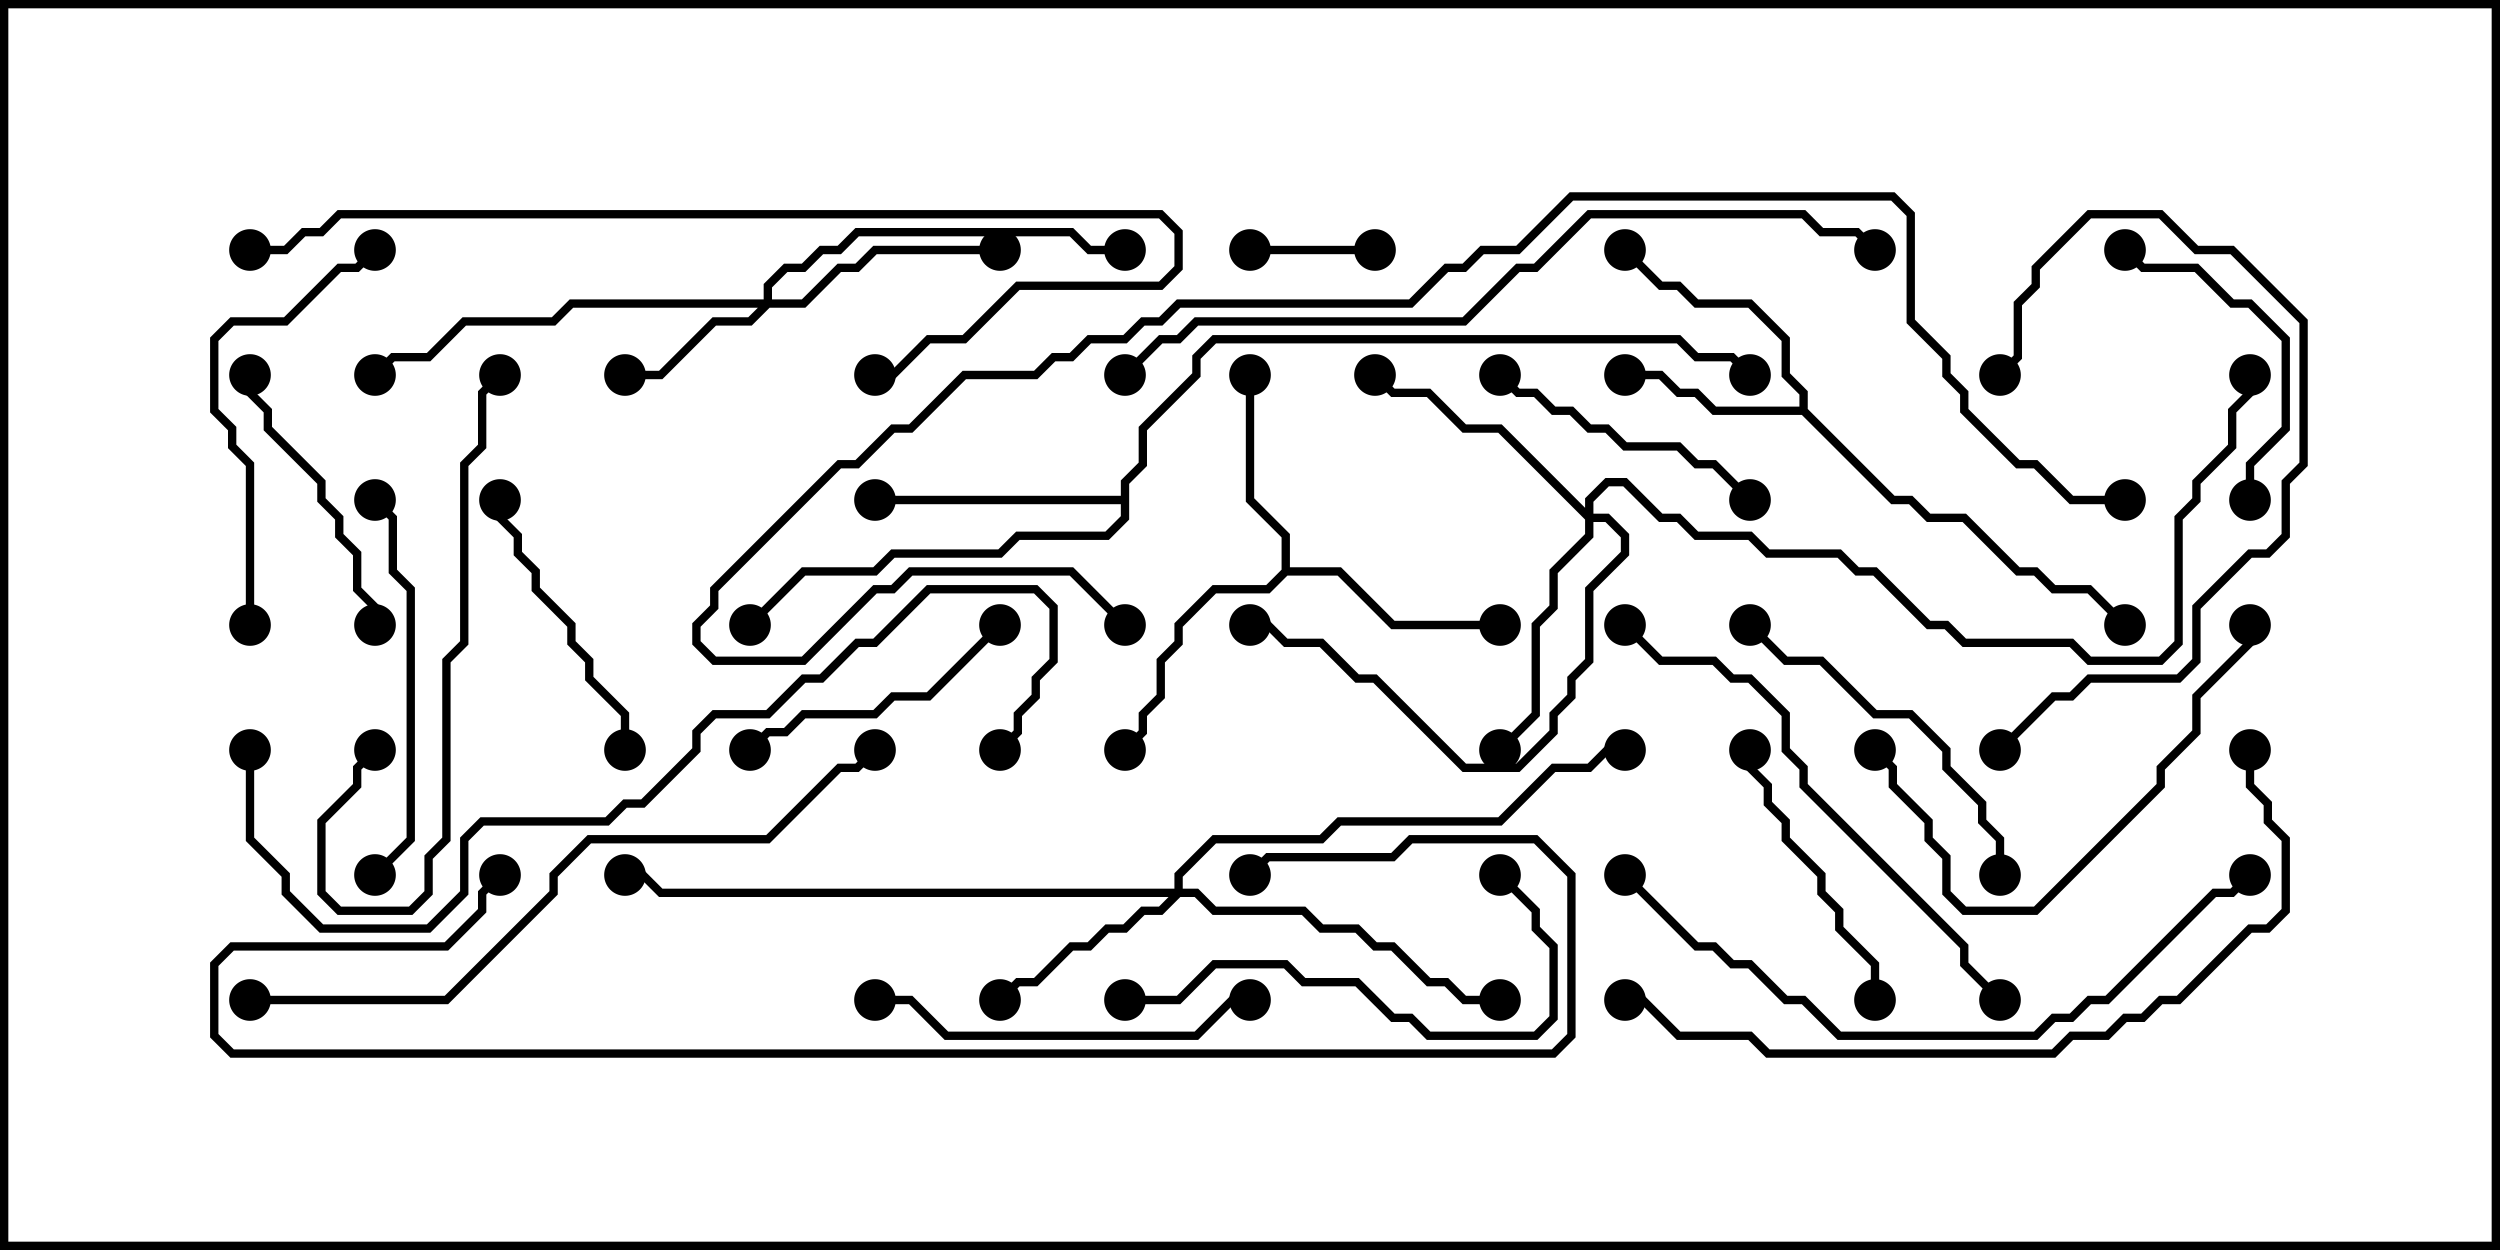 <svg version="1.1" width="30" height="15" xmlns="http://www.w3.org/2000/svg"><path d="M21.593,4.879L21.593,4.735L21.379,4.521L21.379,4.092L20.979,3.693L20.336,3.693L20.122,3.479L19.908,3.479L19.465,3.035L19.535,2.965L19.949,3.379L20.164,3.379L20.378,3.593L21.021,3.593L21.479,4.051L21.479,4.479L21.693,4.694L21.693,4.908L22.735,5.95L22.949,5.95L23.164,6.164L23.592,6.164L24.235,6.807L24.449,6.807L24.664,7.021L25.092,7.021L25.535,7.465L25.465,7.535L25.051,7.121L24.622,7.121L24.408,6.907L24.194,6.907L23.551,6.264L23.122,6.264L22.908,6.05L22.694,6.05L21.622,4.979L20.551,4.979L20.336,4.764L20.122,4.764L19.908,4.55L19.5,4.55L19.5,4.45L19.949,4.45L20.164,4.664L20.378,4.664L20.592,4.879z" stroke="none"/><path d="M15.379,6.836L15.379,6.449L14.95,6.021L14.95,4.5L15.05,4.5L15.05,5.979L15.479,6.408L15.479,6.807L16.092,6.807L16.735,7.45L18,7.45L18,7.55L16.694,7.55L16.051,6.907L15.449,6.907L15.235,7.121L14.592,7.121L14.193,7.521L14.193,7.735L13.979,7.949L13.979,8.378L13.764,8.592L13.764,8.806L13.535,9.035L13.465,8.965L13.664,8.765L13.664,8.551L13.879,8.336L13.879,7.908L14.093,7.694L14.093,7.479L14.551,7.021L15.194,7.021z" stroke="none"/><path d="M13.45,5.95L13.45,5.765L13.664,5.551L13.664,5.122L14.307,4.479L14.307,4.265L14.551,4.021L20.164,4.021L20.378,4.236L20.806,4.236L21.035,4.465L20.965,4.535L20.765,4.336L20.336,4.336L20.122,4.121L14.592,4.121L14.407,4.306L14.407,4.521L13.764,5.164L13.764,5.592L13.55,5.806L13.55,6.235L13.306,6.479L12.235,6.479L12.021,6.693L10.735,6.693L10.521,6.907L9.664,6.907L9.035,7.535L8.965,7.465L9.622,6.807L10.479,6.807L10.694,6.593L11.979,6.593L12.194,6.379L13.265,6.379L13.45,6.194L13.45,6.05L10.5,6.05L10.5,5.95z" stroke="none"/><path d="M9.164,3.593L9.164,3.408L9.408,3.164L9.622,3.164L9.836,2.95L10.051,2.95L10.265,2.736L12.878,2.736L13.092,2.95L13.5,2.95L13.5,3.05L13.051,3.05L12.836,2.836L10.306,2.836L10.092,3.05L9.878,3.05L9.664,3.264L9.449,3.264L9.264,3.449L9.264,3.593L9.622,3.593L10.051,3.164L10.265,3.164L10.479,2.95L12,2.95L12,3.05L10.521,3.05L10.306,3.264L10.092,3.264L9.664,3.693L9.235,3.693L9.021,3.907L8.592,3.907L7.949,4.55L7.5,4.55L7.5,4.45L7.908,4.45L8.551,3.807L8.979,3.807L9.094,3.693L6.878,3.693L6.664,3.907L5.592,3.907L5.164,4.336L4.735,4.336L4.535,4.535L4.465,4.465L4.694,4.236L5.122,4.236L5.551,3.807L6.622,3.807L6.836,3.593z" stroke="none"/><path d="M14.093,10.664L14.093,10.479L14.551,10.021L15.836,10.021L16.051,9.807L17.979,9.807L18.622,9.164L19.051,9.164L19.265,8.95L19.5,8.95L19.5,9.05L19.306,9.05L19.092,9.264L18.664,9.264L18.021,9.907L16.092,9.907L15.878,10.121L14.592,10.121L14.193,10.521L14.193,10.664L14.378,10.664L14.592,10.879L15.664,10.879L15.878,11.093L16.306,11.093L16.521,11.307L16.735,11.307L17.164,11.736L17.378,11.736L17.592,11.95L18,11.95L18,12.05L17.551,12.05L17.336,11.836L17.122,11.836L16.694,11.407L16.479,11.407L16.265,11.193L15.836,11.193L15.622,10.979L14.551,10.979L14.336,10.764L14.164,10.764L13.949,10.979L13.735,10.979L13.521,11.193L13.306,11.193L13.092,11.407L12.878,11.407L12.449,11.836L12.235,11.836L12.035,12.035L11.965,11.965L12.194,11.736L12.408,11.736L12.836,11.307L13.051,11.307L13.265,11.093L13.479,11.093L13.694,10.879L13.908,10.879L14.022,10.764L7.908,10.764L7.694,10.55L7.5,10.55L7.5,10.45L7.735,10.45L7.949,10.664z" stroke="none"/><path d="M19.021,6.094L19.021,5.979L19.265,5.736L19.521,5.736L19.949,6.164L20.164,6.164L20.378,6.379L21.021,6.379L21.235,6.593L22.092,6.593L22.306,6.807L22.521,6.807L23.164,7.45L23.378,7.45L23.592,7.664L24.878,7.664L25.092,7.879L25.908,7.879L26.093,7.694L26.093,6.194L26.307,5.979L26.307,5.765L26.736,5.336L26.736,4.908L26.95,4.694L26.95,4.5L27.05,4.5L27.05,4.735L26.836,4.949L26.836,5.378L26.407,5.806L26.407,6.021L26.193,6.235L26.193,7.735L25.949,7.979L25.051,7.979L24.836,7.764L23.551,7.764L23.336,7.55L23.122,7.55L22.479,6.907L22.265,6.907L22.051,6.693L21.194,6.693L20.979,6.479L20.336,6.479L20.122,6.264L19.908,6.264L19.479,5.836L19.306,5.836L19.121,6.021L19.121,6.164L19.306,6.164L19.55,6.408L19.55,6.664L19.121,7.092L19.121,7.949L18.907,8.164L18.907,8.378L18.693,8.592L18.693,8.806L18.235,9.264L17.551,9.264L16.479,8.193L16.265,8.193L15.836,7.764L15.408,7.764L15.194,7.55L15,7.55L15,7.45L15.235,7.45L15.449,7.664L15.878,7.664L16.306,8.093L16.521,8.093L17.592,9.164L18.194,9.164L18.593,8.765L18.593,8.551L18.807,8.336L18.807,8.122L19.021,7.908L19.021,7.051L19.45,6.622L19.45,6.449L19.265,6.264L19.121,6.264L19.121,6.449L18.693,6.878L18.693,7.306L18.479,7.521L18.479,8.592L18.035,9.035L17.965,8.965L18.379,8.551L18.379,7.479L18.593,7.265L18.593,6.836L19.021,6.408L19.021,6.235L17.979,5.193L17.551,5.193L17.122,4.764L16.694,4.764L16.465,4.535L16.535,4.465L16.735,4.664L17.164,4.664L17.592,5.093L18.021,5.093z" stroke="none"/><path d="M15,3.05L15,2.95L16.5,2.95L16.5,3.05z" stroke="none"/><path d="M5.95,6L6.05,6L6.05,6.194L6.264,6.408L6.264,6.622L6.479,6.836L6.479,7.051L6.907,7.479L6.907,7.694L7.121,7.908L7.121,8.122L7.55,8.551L7.55,9L7.45,9L7.45,8.592L7.021,8.164L7.021,7.949L6.807,7.735L6.807,7.521L6.379,7.092L6.379,6.878L6.164,6.664L6.164,6.449L5.95,6.235z" stroke="none"/><path d="M11.965,7.465L12.035,7.535L11.164,8.407L10.735,8.407L10.521,8.621L9.664,8.621L9.449,8.836L9.235,8.836L9.035,9.035L8.965,8.965L9.194,8.736L9.408,8.736L9.622,8.521L10.479,8.521L10.694,8.307L11.122,8.307z" stroke="none"/><path d="M17.965,4.535L18.035,4.465L18.235,4.664L18.449,4.664L18.664,4.879L18.878,4.879L19.092,5.093L19.306,5.093L19.521,5.307L20.164,5.307L20.378,5.521L20.592,5.521L21.035,5.965L20.965,6.035L20.551,5.621L20.336,5.621L20.122,5.407L19.479,5.407L19.265,5.193L19.051,5.193L18.836,4.979L18.622,4.979L18.408,4.764L18.194,4.764z" stroke="none"/><path d="M27.05,6L26.95,6L26.95,5.551L27.379,5.122L27.379,4.092L26.979,3.693L26.765,3.693L26.336,3.264L25.694,3.264L25.465,3.035L25.535,2.965L25.735,3.164L26.378,3.164L26.806,3.593L27.021,3.593L27.479,4.051L27.479,5.164L27.05,5.592z" stroke="none"/><path d="M20.95,9L21.05,9L21.05,9.194L21.264,9.408L21.264,9.622L21.479,9.836L21.479,10.051L21.907,10.479L21.907,10.694L22.121,10.908L22.121,11.122L22.55,11.551L22.55,12L22.45,12L22.45,11.592L22.021,11.164L22.021,10.949L21.807,10.735L21.807,10.521L21.379,10.092L21.379,9.878L21.164,9.664L21.164,9.449L20.95,9.235z" stroke="none"/><path d="M2.95,4.5L3.05,4.5L3.05,4.694L3.264,4.908L3.264,5.122L3.907,5.765L3.907,5.979L4.121,6.194L4.121,6.408L4.336,6.622L4.336,7.051L4.55,7.265L4.55,7.5L4.45,7.5L4.45,7.306L4.236,7.092L4.236,6.664L4.021,6.449L4.021,6.235L3.807,6.021L3.807,5.806L3.164,5.164L3.164,4.949L2.95,4.735z" stroke="none"/><path d="M24.05,10.5L23.95,10.5L23.95,10.092L23.736,9.878L23.736,9.664L23.307,9.235L23.307,9.021L22.908,8.621L22.479,8.621L21.836,7.979L21.408,7.979L20.965,7.535L21.035,7.465L21.449,7.879L21.878,7.879L22.521,8.521L22.949,8.521L23.407,8.979L23.407,9.194L23.836,9.622L23.836,9.836L24.05,10.051z" stroke="none"/><path d="M4.465,6.035L4.535,5.965L4.764,6.194L4.764,6.836L4.979,7.051L4.979,10.092L4.535,10.535L4.465,10.465L4.879,10.051L4.879,7.092L4.664,6.878L4.664,6.235z" stroke="none"/><path d="M10.5,12.05L10.5,11.95L10.949,11.95L11.378,12.379L14.336,12.379L14.765,11.95L15,11.95L15,12.05L14.806,12.05L14.378,12.479L11.336,12.479L10.908,12.05z" stroke="none"/><path d="M24.035,9.035L23.965,8.965L24.622,8.307L24.836,8.307L25.051,8.093L26.122,8.093L26.307,7.908L26.307,7.265L26.979,6.593L27.194,6.593L27.379,6.408L27.379,5.765L27.593,5.551L27.593,3.878L26.765,3.05L26.336,3.05L25.908,2.621L25.092,2.621L24.479,3.235L24.479,3.449L24.264,3.664L24.264,4.306L24.035,4.535L23.965,4.465L24.164,4.265L24.164,3.622L24.379,3.408L24.379,3.194L25.051,2.521L25.949,2.521L26.378,2.95L26.806,2.95L27.693,3.836L27.693,5.592L27.479,5.806L27.479,6.449L27.235,6.693L27.021,6.693L26.407,7.306L26.407,7.949L26.164,8.193L25.092,8.193L24.878,8.407L24.664,8.407z" stroke="none"/><path d="M3.05,7.5L2.95,7.5L2.95,5.592L2.736,5.378L2.736,5.164L2.521,4.949L2.521,4.051L2.765,3.807L3.408,3.807L4.051,3.164L4.265,3.164L4.465,2.965L4.535,3.035L4.306,3.264L4.092,3.264L3.449,3.907L2.806,3.907L2.621,4.092L2.621,4.908L2.836,5.122L2.836,5.336L3.05,5.551z" stroke="none"/><path d="M13.5,12.05L13.5,11.95L14.122,11.95L14.551,11.521L15.449,11.521L15.664,11.736L16.306,11.736L16.735,12.164L16.949,12.164L17.164,12.379L18.408,12.379L18.593,12.194L18.593,11.378L18.379,11.164L18.379,10.949L17.965,10.535L18.035,10.465L18.479,10.908L18.479,11.122L18.693,11.336L18.693,12.235L18.449,12.479L17.122,12.479L16.908,12.264L16.694,12.264L16.265,11.836L15.622,11.836L15.408,11.621L14.592,11.621L14.164,12.05z" stroke="none"/><path d="M5.965,4.465L6.035,4.535L5.836,4.735L5.836,5.378L5.621,5.592L5.621,7.735L5.407,7.949L5.407,10.092L5.193,10.306L5.193,10.735L4.949,10.979L4.051,10.979L3.807,10.735L3.807,9.836L4.236,9.408L4.236,9.194L4.465,8.965L4.535,9.035L4.336,9.235L4.336,9.449L3.907,9.878L3.907,10.694L4.092,10.879L4.908,10.879L5.093,10.694L5.093,10.265L5.307,10.051L5.307,7.908L5.521,7.694L5.521,5.551L5.736,5.336L5.736,4.694z" stroke="none"/><path d="M22.465,9.035L22.535,8.965L22.764,9.194L22.764,9.408L23.193,9.836L23.193,10.051L23.407,10.265L23.407,10.694L23.592,10.879L24.408,10.879L25.879,9.408L25.879,9.194L26.307,8.765L26.307,8.336L26.95,7.694L26.95,7.5L27.05,7.5L27.05,7.735L26.407,8.378L26.407,8.806L25.979,9.235L25.979,9.449L24.449,10.979L23.551,10.979L23.307,10.735L23.307,10.306L23.093,10.092L23.093,9.878L22.664,9.449L22.664,9.235z" stroke="none"/><path d="M19.465,7.535L19.535,7.465L19.949,7.879L20.592,7.879L20.806,8.093L21.021,8.093L21.479,8.551L21.479,8.979L21.693,9.194L21.693,9.408L23.621,11.336L23.621,11.551L24.035,11.965L23.965,12.035L23.521,11.592L23.521,11.378L21.593,9.449L21.593,9.235L21.379,9.021L21.379,8.592L20.979,8.193L20.765,8.193L20.551,7.979L19.908,7.979z" stroke="none"/><path d="M19.465,10.535L19.535,10.465L20.378,11.307L20.592,11.307L20.806,11.521L21.021,11.521L21.449,11.95L21.664,11.95L22.092,12.379L24.408,12.379L24.622,12.164L24.836,12.164L25.051,11.95L25.265,11.95L26.551,10.664L26.765,10.664L26.965,10.465L27.035,10.535L26.806,10.764L26.592,10.764L25.306,12.05L25.092,12.05L24.878,12.264L24.664,12.264L24.449,12.479L22.051,12.479L21.622,12.05L21.408,12.05L20.979,11.621L20.765,11.621L20.551,11.407L20.336,11.407z" stroke="none"/><path d="M3,3.05L3,2.95L3.408,2.95L3.622,2.736L3.836,2.736L4.051,2.521L13.949,2.521L14.193,2.765L14.193,3.235L13.949,3.479L12.235,3.479L11.592,4.121L11.164,4.121L10.735,4.55L10.5,4.55L10.5,4.45L10.694,4.45L11.122,4.021L11.551,4.021L12.194,3.379L13.908,3.379L14.093,3.194L14.093,2.806L13.908,2.621L4.092,2.621L3.878,2.836L3.664,2.836L3.449,3.05z" stroke="none"/><path d="M3,12.05L3,11.95L5.336,11.95L6.593,10.694L6.593,10.479L7.051,10.021L9.194,10.021L10.051,9.164L10.265,9.164L10.465,8.965L10.535,9.035L10.306,9.264L10.092,9.264L9.235,10.121L7.092,10.121L6.693,10.521L6.693,10.735L5.378,12.05z" stroke="none"/><path d="M26.95,9L27.05,9L27.05,9.408L27.264,9.622L27.264,9.836L27.479,10.051L27.479,10.949L27.235,11.193L27.021,11.193L26.164,12.05L25.949,12.05L25.735,12.264L25.521,12.264L25.306,12.479L24.878,12.479L24.664,12.693L21.194,12.693L20.979,12.479L20.122,12.479L19.694,12.05L19.5,12.05L19.5,11.95L19.735,11.95L20.164,12.379L21.021,12.379L21.235,12.593L24.622,12.593L24.836,12.379L25.265,12.379L25.479,12.164L25.694,12.164L25.908,11.95L26.122,11.95L26.979,11.093L27.194,11.093L27.379,10.908L27.379,10.092L27.164,9.878L27.164,9.664L26.95,9.449z" stroke="none"/><path d="M2.95,9L3.05,9L3.05,10.051L3.479,10.479L3.479,10.694L3.878,11.093L5.122,11.093L5.521,10.694L5.521,10.051L5.765,9.807L7.265,9.807L7.479,9.593L7.694,9.593L8.307,8.979L8.307,8.765L8.551,8.521L9.194,8.521L9.622,8.093L9.836,8.093L10.265,7.664L10.479,7.664L11.122,7.021L12.449,7.021L12.693,7.265L12.693,7.949L12.479,8.164L12.479,8.378L12.264,8.592L12.264,8.806L12.035,9.035L11.965,8.965L12.164,8.765L12.164,8.551L12.379,8.336L12.379,8.122L12.593,7.908L12.593,7.306L12.408,7.121L11.164,7.121L10.521,7.764L10.306,7.764L9.878,8.193L9.664,8.193L9.235,8.621L8.592,8.621L8.407,8.806L8.407,9.021L7.735,9.693L7.521,9.693L7.306,9.907L5.806,9.907L5.621,10.092L5.621,10.735L5.164,11.193L3.836,11.193L3.379,10.735L3.379,10.521L2.95,10.092z" stroke="none"/><path d="M5.965,10.465L6.035,10.535L5.836,10.735L5.836,10.949L5.378,11.407L2.806,11.407L2.621,11.592L2.621,12.408L2.806,12.593L18.622,12.593L18.807,12.408L18.807,10.521L18.408,10.121L16.949,10.121L16.735,10.336L15.235,10.336L15.035,10.535L14.965,10.465L15.194,10.236L16.694,10.236L16.908,10.021L18.449,10.021L18.907,10.479L18.907,12.449L18.664,12.693L2.765,12.693L2.521,12.449L2.521,11.551L2.765,11.307L5.336,11.307L5.736,10.908L5.736,10.694z" stroke="none"/><path d="M13.535,4.535L13.465,4.465L13.908,4.021L14.122,4.021L14.336,3.807L17.551,3.807L18.194,3.164L18.408,3.164L19.051,2.521L21.664,2.521L21.878,2.736L22.306,2.736L22.535,2.965L22.465,3.035L22.265,2.836L21.836,2.836L21.622,2.621L19.092,2.621L18.449,3.264L18.235,3.264L17.592,3.907L14.378,3.907L14.164,4.121L13.949,4.121z" stroke="none"/><path d="M13.535,7.465L13.465,7.535L12.836,6.907L10.949,6.907L10.735,7.121L10.521,7.121L9.664,7.979L8.551,7.979L8.307,7.735L8.307,7.479L8.521,7.265L8.521,7.051L10.051,5.521L10.265,5.521L10.694,5.093L10.908,5.093L11.551,4.45L12.408,4.45L12.622,4.236L12.836,4.236L13.051,4.021L13.479,4.021L13.694,3.807L13.908,3.807L14.122,3.593L16.908,3.593L17.336,3.164L17.551,3.164L17.765,2.95L18.194,2.95L18.836,2.307L22.735,2.307L22.979,2.551L22.979,3.836L23.407,4.265L23.407,4.479L23.621,4.694L23.621,4.908L24.235,5.521L24.449,5.521L24.878,5.95L25.5,5.95L25.5,6.05L24.836,6.05L24.408,5.621L24.194,5.621L23.521,4.949L23.521,4.735L23.307,4.521L23.307,4.306L22.879,3.878L22.879,2.592L22.694,2.407L18.878,2.407L18.235,3.05L17.806,3.05L17.592,3.264L17.378,3.264L16.949,3.693L14.164,3.693L13.949,3.907L13.735,3.907L13.521,4.121L13.092,4.121L12.878,4.336L12.664,4.336L12.449,4.55L11.592,4.55L10.949,5.193L10.735,5.193L10.306,5.621L10.092,5.621L8.621,7.092L8.621,7.306L8.407,7.521L8.407,7.694L8.592,7.879L9.622,7.879L10.479,7.021L10.694,7.021L10.908,6.807L12.878,6.807z" stroke="none"/><circle cx="19.5" cy="4.5" r="0.25" stroke-width="0" fill="#000" /><circle cx="19.5" cy="3" r="0.25" stroke-width="0" fill="#000" /><circle cx="25.5" cy="7.5" r="0.25" stroke-width="0" fill="#000" /><circle cx="15" cy="4.5" r="0.25" stroke-width="0" fill="#000" /><circle cx="18" cy="7.5" r="0.25" stroke-width="0" fill="#000" /><circle cx="13.5" cy="9" r="0.25" stroke-width="0" fill="#000" /><circle cx="10.5" cy="6" r="0.25" stroke-width="0" fill="#000" /><circle cx="9" cy="7.5" r="0.25" stroke-width="0" fill="#000" /><circle cx="21" cy="4.5" r="0.25" stroke-width="0" fill="#000" /><circle cx="7.5" cy="4.5" r="0.25" stroke-width="0" fill="#000" /><circle cx="12" cy="3" r="0.25" stroke-width="0" fill="#000" /><circle cx="13.5" cy="3" r="0.25" stroke-width="0" fill="#000" /><circle cx="4.5" cy="4.5" r="0.25" stroke-width="0" fill="#000" /><circle cx="12" cy="12" r="0.25" stroke-width="0" fill="#000" /><circle cx="18" cy="12" r="0.25" stroke-width="0" fill="#000" /><circle cx="19.5" cy="9" r="0.25" stroke-width="0" fill="#000" /><circle cx="7.5" cy="10.5" r="0.25" stroke-width="0" fill="#000" /><circle cx="18" cy="9" r="0.25" stroke-width="0" fill="#000" /><circle cx="16.5" cy="4.5" r="0.25" stroke-width="0" fill="#000" /><circle cx="15" cy="7.5" r="0.25" stroke-width="0" fill="#000" /><circle cx="27" cy="4.5" r="0.25" stroke-width="0" fill="#000" /><circle cx="15" cy="3" r="0.25" stroke-width="0" fill="#000" /><circle cx="16.5" cy="3" r="0.25" stroke-width="0" fill="#000" /><circle cx="6" cy="6" r="0.25" stroke-width="0" fill="#000" /><circle cx="7.5" cy="9" r="0.25" stroke-width="0" fill="#000" /><circle cx="12" cy="7.5" r="0.25" stroke-width="0" fill="#000" /><circle cx="9" cy="9" r="0.25" stroke-width="0" fill="#000" /><circle cx="18" cy="4.5" r="0.25" stroke-width="0" fill="#000" /><circle cx="21" cy="6" r="0.25" stroke-width="0" fill="#000" /><circle cx="27" cy="6" r="0.25" stroke-width="0" fill="#000" /><circle cx="25.5" cy="3" r="0.25" stroke-width="0" fill="#000" /><circle cx="21" cy="9" r="0.25" stroke-width="0" fill="#000" /><circle cx="22.5" cy="12" r="0.25" stroke-width="0" fill="#000" /><circle cx="3" cy="4.5" r="0.25" stroke-width="0" fill="#000" /><circle cx="4.5" cy="7.5" r="0.25" stroke-width="0" fill="#000" /><circle cx="24" cy="10.5" r="0.25" stroke-width="0" fill="#000" /><circle cx="21" cy="7.5" r="0.25" stroke-width="0" fill="#000" /><circle cx="4.5" cy="6" r="0.25" stroke-width="0" fill="#000" /><circle cx="4.5" cy="10.5" r="0.25" stroke-width="0" fill="#000" /><circle cx="10.5" cy="12" r="0.25" stroke-width="0" fill="#000" /><circle cx="15" cy="12" r="0.25" stroke-width="0" fill="#000" /><circle cx="24" cy="9" r="0.25" stroke-width="0" fill="#000" /><circle cx="24" cy="4.5" r="0.25" stroke-width="0" fill="#000" /><circle cx="3" cy="7.5" r="0.25" stroke-width="0" fill="#000" /><circle cx="4.5" cy="3" r="0.25" stroke-width="0" fill="#000" /><circle cx="13.5" cy="12" r="0.25" stroke-width="0" fill="#000" /><circle cx="18" cy="10.5" r="0.25" stroke-width="0" fill="#000" /><circle cx="6" cy="4.5" r="0.25" stroke-width="0" fill="#000" /><circle cx="4.5" cy="9" r="0.25" stroke-width="0" fill="#000" /><circle cx="22.5" cy="9" r="0.25" stroke-width="0" fill="#000" /><circle cx="27" cy="7.5" r="0.25" stroke-width="0" fill="#000" /><circle cx="19.5" cy="7.5" r="0.25" stroke-width="0" fill="#000" /><circle cx="24" cy="12" r="0.25" stroke-width="0" fill="#000" /><circle cx="19.5" cy="10.5" r="0.25" stroke-width="0" fill="#000" /><circle cx="27" cy="10.5" r="0.25" stroke-width="0" fill="#000" /><circle cx="3" cy="3" r="0.25" stroke-width="0" fill="#000" /><circle cx="10.5" cy="4.5" r="0.25" stroke-width="0" fill="#000" /><circle cx="3" cy="12" r="0.25" stroke-width="0" fill="#000" /><circle cx="10.5" cy="9" r="0.25" stroke-width="0" fill="#000" /><circle cx="27" cy="9" r="0.25" stroke-width="0" fill="#000" /><circle cx="19.5" cy="12" r="0.25" stroke-width="0" fill="#000" /><circle cx="3" cy="9" r="0.25" stroke-width="0" fill="#000" /><circle cx="12" cy="9" r="0.25" stroke-width="0" fill="#000" /><circle cx="6" cy="10.5" r="0.25" stroke-width="0" fill="#000" /><circle cx="15" cy="10.5" r="0.25" stroke-width="0" fill="#000" /><circle cx="13.5" cy="4.5" r="0.25" stroke-width="0" fill="#000" /><circle cx="22.5" cy="3" r="0.25" stroke-width="0" fill="#000" /><circle cx="13.5" cy="7.5" r="0.25" stroke-width="0" fill="#000" /><circle cx="25.5" cy="6" r="0.25" stroke-width="0" fill="#000" /><rect x="0" y="0" width="30" height="15" stroke-width="0.2" stroke="#000" fill="none" /></svg>